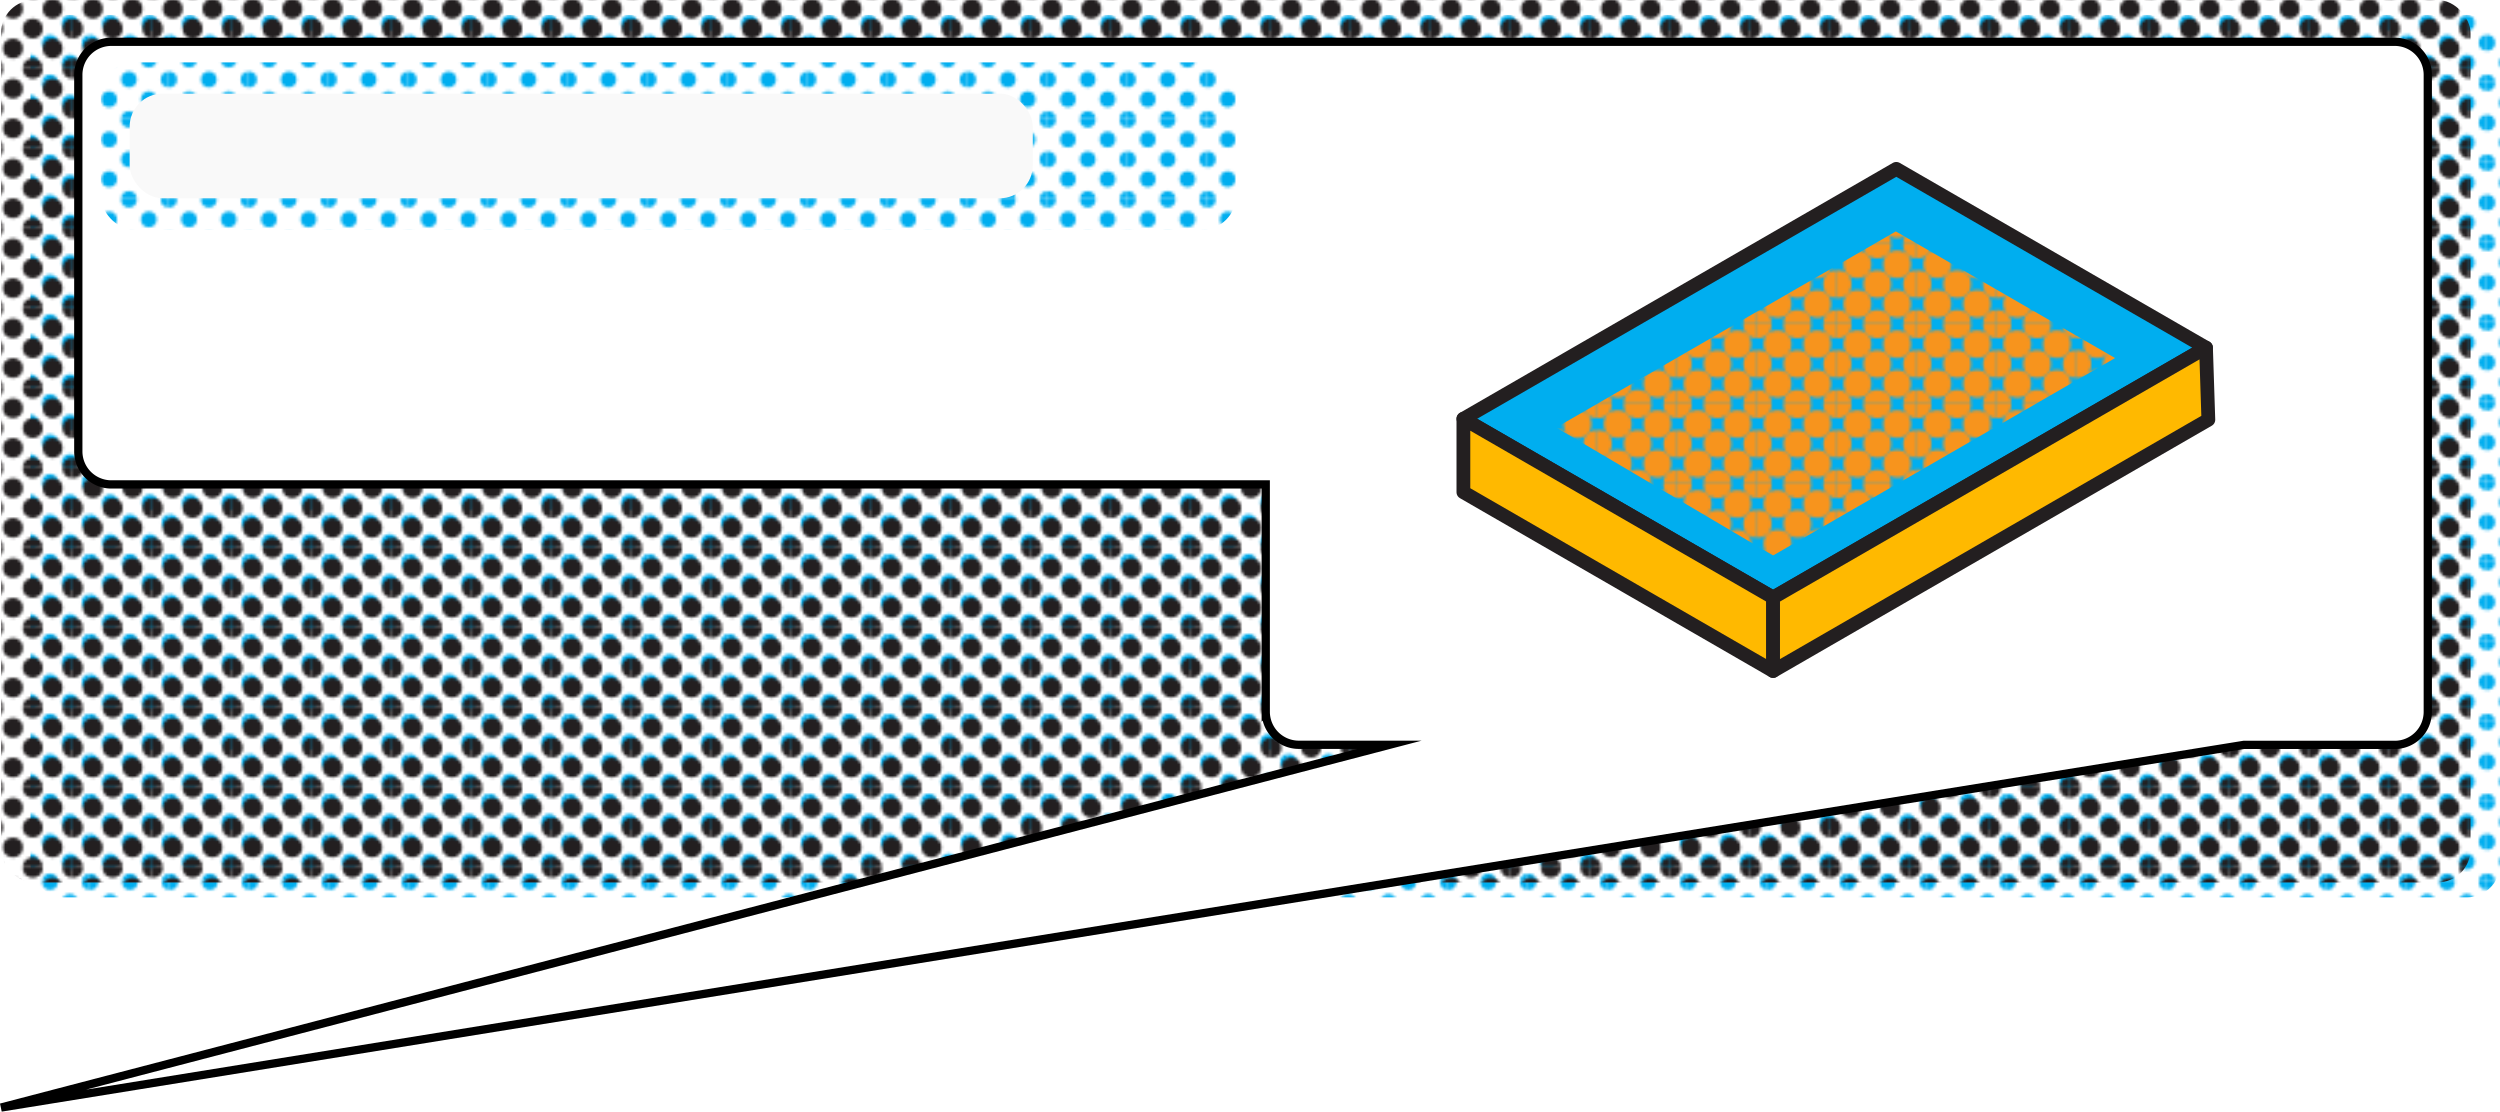 <svg xmlns="http://www.w3.org/2000/svg" xmlns:xlink="http://www.w3.org/1999/xlink" viewBox="0 0 907.41 403.44"><defs><style>.cls-1{fill:none;}.cls-2{fill:#231f20;}.cls-3{fill:#f7941d;}.cls-4,.cls-8{fill:#00aeef;}.cls-5{fill:url(#BLUE);}.cls-6{fill:url(#_10_dpi_50_);}.cls-7{fill:#fff;stroke:#000;stroke-miterlimit:10;stroke-width:3px;}.cls-10,.cls-8{stroke:#231f20;stroke-linecap:round;stroke-linejoin:round;stroke-width:5px;}.cls-9{fill:url(#_10_dpi_70_);}.cls-10{fill:#ffb900;}.cls-11{fill:url(#BLUE-3);}.cls-12{fill:#f9f9f9;}</style><pattern id="BLUE" data-name="BLUE" width="28.8" height="28.8" patternTransform="translate(3.77 -114.86)" patternUnits="userSpaceOnUse" viewBox="0 0 28.8 28.8"><rect class="cls-1" width="28.8" height="28.8"/><circle class="cls-4" cx="28.8" cy="28.8" r="2.88"/><circle class="cls-4" cx="14.4" cy="28.8" r="2.88"/><circle class="cls-4" cx="28.8" cy="14.4" r="2.88"/><circle class="cls-4" cx="14.4" cy="14.4" r="2.88"/><circle class="cls-4" cx="7.2" cy="21.6" r="2.88"/><circle class="cls-4" cx="21.6" cy="21.6" r="2.88"/><circle class="cls-4" cx="7.2" cy="7.2" r="2.88"/><circle class="cls-4" cx="21.6" cy="7.2" r="2.88"/><circle class="cls-4" cy="28.8" r="2.88"/><circle class="cls-4" cy="14.4" r="2.88"/><circle class="cls-4" cx="28.8" r="2.88"/><circle class="cls-4" cx="14.4" r="2.88"/><circle class="cls-4" r="2.88"/></pattern><pattern id="_10_dpi_50_" data-name="10 dpi 50%" width="28.8" height="28.8" patternTransform="translate(-2.5 -120.02)" patternUnits="userSpaceOnUse" viewBox="0 0 28.8 28.8"><rect class="cls-1" width="28.8" height="28.8"/><circle class="cls-2" cx="28.8" cy="28.8" r="3.6"/><circle class="cls-2" cx="14.4" cy="28.8" r="3.6"/><circle class="cls-2" cx="28.8" cy="14.4" r="3.6"/><circle class="cls-2" cx="14.4" cy="14.4" r="3.6"/><circle class="cls-2" cx="7.2" cy="21.6" r="3.6"/><circle class="cls-2" cx="21.6" cy="21.6" r="3.6"/><circle class="cls-2" cx="7.2" cy="7.2" r="3.6"/><circle class="cls-2" cx="21.6" cy="7.2" r="3.6"/><circle class="cls-2" cy="28.8" r="3.6"/><circle class="cls-2" cy="14.4" r="3.6"/><circle class="cls-2" cx="28.8" r="3.6"/><circle class="cls-2" cx="14.4" r="3.6"/><circle class="cls-2" r="3.6"/></pattern><pattern id="_10_dpi_70_" data-name="10 dpi 70%" width="28.8" height="28.8" patternTransform="translate(173.99 175.73)" patternUnits="userSpaceOnUse" viewBox="0 0 28.8 28.8"><rect class="cls-1" width="28.8" height="28.8"/><circle class="cls-3" cx="28.8" cy="28.8" r="5.04"/><circle class="cls-3" cx="14.4" cy="28.8" r="5.04"/><circle class="cls-3" cx="28.8" cy="14.4" r="5.04"/><circle class="cls-3" cx="14.4" cy="14.4" r="5.04"/><circle class="cls-3" cx="7.2" cy="21.6" r="5.04"/><circle class="cls-3" cx="21.6" cy="21.6" r="5.04"/><circle class="cls-3" cx="7.2" cy="7.2" r="5.04"/><circle class="cls-3" cx="21.6" cy="7.2" r="5.04"/><circle class="cls-3" cy="28.8" r="5.04"/><circle class="cls-3" cy="14.4" r="5.04"/><circle class="cls-3" cx="28.8" r="5.04"/><circle class="cls-3" cx="14.4" r="5.04"/><circle class="cls-3" r="5.04"/></pattern><pattern id="BLUE-3" data-name="BLUE" width="28.8" height="28.8" patternTransform="translate(61.41 -362.56)" patternUnits="userSpaceOnUse" viewBox="0 0 28.8 28.8"><rect class="cls-1" width="28.8" height="28.8"/><circle class="cls-4" cx="28.8" cy="28.8" r="2.88"/><circle class="cls-4" cx="14.4" cy="28.8" r="2.88"/><circle class="cls-4" cx="28.8" cy="14.4" r="2.88"/><circle class="cls-4" cx="14.4" cy="14.4" r="2.88"/><circle class="cls-4" cx="7.2" cy="21.6" r="2.88"/><circle class="cls-4" cx="21.6" cy="21.6" r="2.88"/><circle class="cls-4" cx="7.2" cy="7.2" r="2.88"/><circle class="cls-4" cx="21.6" cy="7.2" r="2.88"/><circle class="cls-4" cy="28.8" r="2.88"/><circle class="cls-4" cy="14.4" r="2.88"/><circle class="cls-4" cx="28.8" r="2.88"/><circle class="cls-4" cx="14.4" r="2.88"/><circle class="cls-4" r="2.88"/></pattern></defs><title>Screen</title><g id="Layer_2" data-name="Layer 2"><g id="Layer_1-2" data-name="Layer 1"><rect class="cls-5" x="11.08" y="5.41" width="896.33" height="320.29" rx="12" ry="12"/><rect class="cls-6" x="0.38" width="896.33" height="320.29" rx="12" ry="12"/><path class="cls-7" d="M869.21,15.17H40.42a12,12,0,0,0-12,12V163.83a12,12,0,0,0,12,12h419v82.5a12,12,0,0,0,12,12h32.93L.38,402l814-131.63h54.82a12,12,0,0,0,12-12V27.17A12,12,0,0,0,869.21,15.17Z"/><polygon class="cls-8" points="688.28 61.29 800.7 126.19 643.57 216.9 531.16 152 688.28 61.29"/><polygon class="cls-9" points="688.1 84 767.7 129.96 643.57 201.62 564.84 155.17 688.1 84"/><polygon class="cls-10" points="531.16 178.65 531.16 152 643.57 216.9 643.57 243.55 531.16 178.65"/><polygon class="cls-10" points="801.55 152.35 800.7 126.19 643.57 216.9 643.57 243.55 801.55 152.35"/><rect class="cls-11" x="36.6" y="22.65" width="411.94" height="60.63" rx="12" ry="12"/><rect class="cls-12" x="47.06" y="33.97" width="327.81" height="38" rx="12" ry="12"/></g></g></svg>